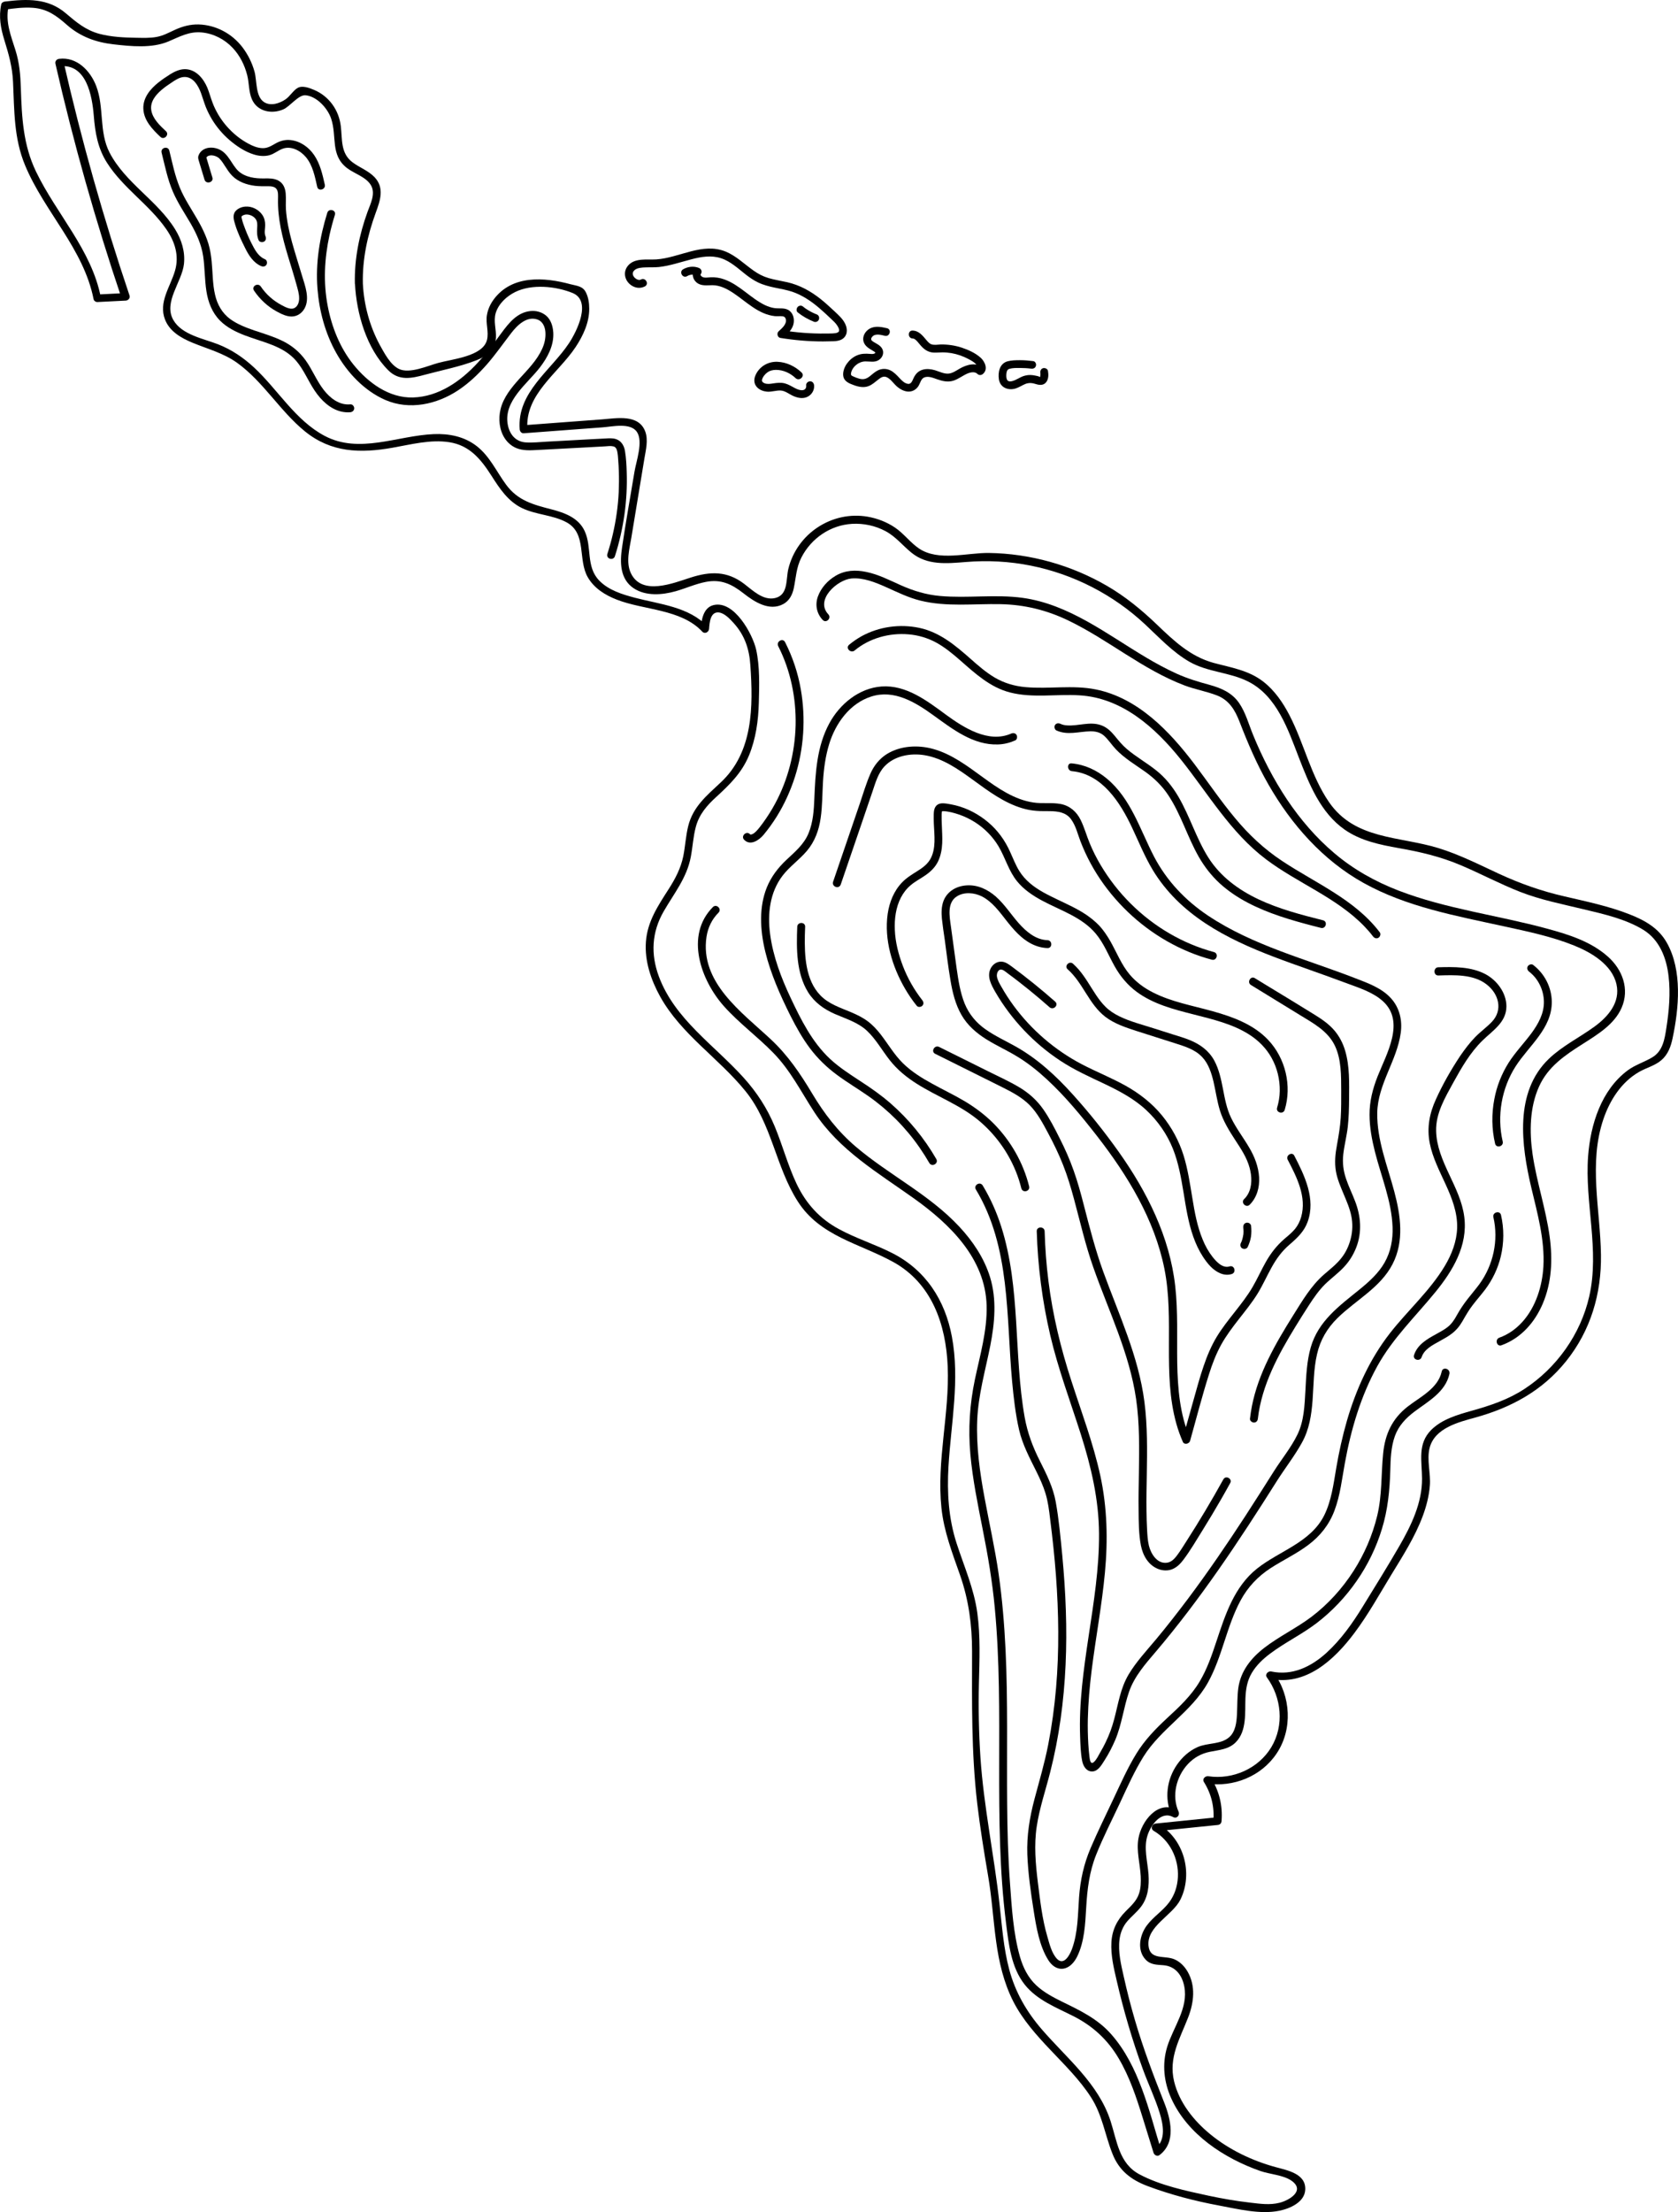 <?xml version="1.0" encoding="utf-8"?>
<!-- Generator: Adobe Illustrator 24.2.3, SVG Export Plug-In . SVG Version: 6.00 Build 0)  -->
<svg version="1.1" id="Layer_1" xmlns="http://www.w3.org/2000/svg" xmlns:xlink="http://www.w3.org/1999/xlink" x="0px" y="0px"
	 viewBox="0 0 1764.2 2324.5" style="enable-background:new 0 0 1764.2 2324.5;" xml:space="preserve">
<g>
	<g>
		<path d="M381.5,298.1c-0.6-25.7,4.8-50.7,13.6-74.7c4.7-12.7,9.2-26-1.2-37.1c-6.6-7-16-10.2-23.5-15.9
			c-12.5-9.6-10.4-23.9-12.1-37.9c-2-16.8-12.3-31.3-28-38c-5-2.1-12.2-4.9-17.2-2.2c-4.7,2.6-8.3,9-12.9,12.1
			c-6,4.1-15.1,7.3-22.1,3.2c-9.7-5.7-7.8-22.6-10.5-32.3c-2.6-9.4-7-18.2-12.9-25.9c-11-14.2-27.8-23.2-45.9-23.7
			c-8.8-0.2-16.9,2-24.8,5.6c-6.4,2.9-12.2,6.2-19.3,7.5c-7,1.3-14.1,1-21.2,0.9c-13-0.2-26.2-0.8-38.9-4.1
			C89.9,31.6,80.3,23.4,69,13.8C50.4-2,28.3-1.2,5.3,1.6c-1.7,0.2-3.6,1.1-4,3c-2.8,13-0.6,25,3.3,37.6C9.2,57,13,70.4,13.7,86
			c1.4,30.2,0.8,59.3,12.7,87.8c20.3,48.8,61.5,87.5,72,140.6c0.3,1.7,2.3,3.1,4,3c9.9-0.5,19.9-1,29.8-1.5c2.5-0.1,4.9-2.6,4-5.3
			c-27.3-80.9-50.5-163-69.5-246.2c-1.3,1.8-2.7,3.5-4,5.3c28.3-3.3,34.2,31.3,35.9,51.9c1.4,17.8,4.2,34.3,14,49.6
			c16.9,26.5,44.4,43.9,62.2,69.6c9.1,13.1,13.8,28,9.2,43.7c-4.9,16.9-17.6,33.1-10.5,51.3c4.9,12.6,17.1,19.5,29,24.4
			c16,6.6,32.4,10.8,46.7,21c27.7,19.9,45.1,50.7,71.4,72.1c27.6,22.4,58.2,23.2,92.1,17.2c19.4-3.4,39.9-8.9,59.7-5.8
			c21.4,3.3,33.3,18,44.3,35.2c8.6,13.5,17.5,27.1,32.5,34.2c14.8,7,32.1,7,46.5,14.8c21.6,11.8,11.5,39.3,22.4,57.9
			c6.7,11.5,18.2,18.6,30.3,23.3c28.8,11.3,67.6,9.7,90,33.7c2.6,2.8,6.8,0.5,7.1-2.9c0.5-6.4,1.2-18.1,10.1-17.3
			c6,0.5,12,7,15.8,11.2c11.6,12.8,16.4,27.3,17.5,44.2c3,43.4,3.1,91.3-31.1,123.2c-14.7,13.8-29.1,25.4-34.2,45.8
			c-2.6,10.4-3.1,21.2-5.2,31.7c-2.6,12.7-8.4,23.7-15.3,34.5c-11.2,17.5-22.5,34.2-24,55.5c-1.5,20.3,5.4,40.3,15.1,57.8
			c22.2,39.7,61.6,64.5,89.7,99.3c27.8,34.4,31.5,79.3,54.9,115.8c23.3,36.5,64.4,43.9,100,63.4c40.9,22.4,55.8,65.8,57.6,110.2
			c2,49.6-11.8,98.8-6.6,148.4c2.6,24.8,11.4,47.3,19.6,70.7c9.1,26.1,12.6,52.3,12.6,80c-0.1,53.6-0.8,106.3,5.4,159.7
			c3,25.4,7.1,50.7,11.4,75.9c4,22.9,5.3,46.1,8.5,69.2c3,21.9,8,43.5,18.1,63.3c9.8,19.1,24.2,35.2,38.9,50.7
			c15,15.9,30.8,31.3,42.7,49.8c12,18.6,14.6,39.2,22.6,59.4c7,17.8,19.6,27.5,37.3,34.1c24.1,9,49.4,15.6,74.7,20.3
			c19.8,3.7,43.4,9.6,63.4,5.5c11-2.2,26.7-8.9,27.3-22.2c0.8-16.9-19.1-20.3-31.3-23.7c-24.5-6.7-48.5-18.1-68.2-34.2
			c-17.6-14.3-33-33.5-38.4-55.9c-6-24.9,6.1-44.8,14.8-67.2c6-15.5,8.1-32.9-0.5-47.9c-3.2-5.6-7.9-10.5-13.9-13.1
			c-10.3-4.5-25.7,1.2-27.3-14.2c-2.1-20.5,25.1-31.8,33.5-48.5c6.8-13.6,7.8-29.9,3.6-44.5c-4.3-14.8-13.6-27.4-27-35.1
			c-0.7,2.6-1.4,5.2-2.1,7.7c21.6-2.2,43.1-4.4,64.7-6.6c2.4-0.2,4-1.7,4.1-4.2c1.3-16.3-2.5-31.5-11.1-45.4c-1.6,2-3.1,4.1-4.7,6.1
			c28.3,4.1,57.6-7.5,73.7-31.6c17.1-25.5,15-60.3-2.9-84.7c-1.6,2-3.1,4.1-4.7,6.1c38.1,8.2,68.3-19.8,89.5-48.2
			c14.4-19.2,26.1-40.4,38.6-60.9c12.2-20,25-39.9,33.2-62c3.8-10.2,6.5-20.8,7.4-31.7c1.1-13-3.5-27.2-0.2-39.9
			c5.4-20.7,30.3-26.9,48.2-31.8c37.8-10.5,70.4-28.2,95.3-59.2c25.8-32.2,37.2-70.8,36.6-111.8c-0.7-47.6-13.2-96.1,2.6-142.6
			c6.8-19.9,18.8-38.8,37.4-49.5c7.6-4.4,16.6-6.5,23.4-12.3c7-5.9,10.1-14.4,11.9-23.1c6.7-31.5,10.4-71.4-6.1-100.5
			c-8.7-15.4-23-23.4-39-29.7c-22.1-8.7-45.4-13.5-68.5-18.9c-24.1-5.5-46.5-13.4-69-23.8c-20.9-9.7-41.6-20.2-63.7-27
			c-41.3-12.6-87.5-8.7-114.8-48.1c-19.2-27.8-26.3-61.8-41.7-91.5c-6.9-13.3-15.5-25.9-27.4-35.2c-15.5-12.1-33.9-14.8-52.4-19.8
			c-24.4-6.7-41.8-23.2-59.6-40.3c-16.1-15.4-33.1-29.4-52.4-40.6c-37.5-21.8-80.7-34-124.2-34.6c-23.1-0.3-53,9.1-73.5-4.7
			c-9.3-6.3-16-15.8-25.4-22.1c-8.5-5.7-18.3-9.5-28.5-11.3c-37.6-6.5-74.5,17.7-83.5,55c-2.6,10.9,0.1,27.3-14,30.5
			c-12.6,2.8-23.4-8.1-32.5-15c-17.9-13.6-35.5-13.2-56.3-6.5c-18.2,5.8-51,19.3-62.6-4.4c-5.6-11.5-1.6-25.8,0.4-37.7
			c2.5-15,4.9-29.9,7.4-44.9c2.1-12.7,4.2-25.4,6.3-38.1c1.5-9,4.2-19.5,0.9-28.4c-6.9-18.5-29.8-14-45.2-12.8
			c-27.6,2.1-55.3,4.1-82.9,6.2c1.4,1.4,2.8,2.8,4.2,4.1c-2.8-36.6,32.6-58.9,50.7-86.3c7.9-11.9,14.4-25.9,14.3-40.4
			c0-5.7-0.9-11.9-3.5-17c-3.2-6.6-9.2-6.8-16.2-8.6c-27.6-7.5-61.4-9.9-80.6,15.8c-3.7,5-6.3,10.6-7.3,16.8
			c-1.4,8.7,2.2,17.4,0.1,25.9c-4.3,17.4-36.6,20.1-51.3,24.2c-11.3,3.1-30.1,11.7-41.3,6.3c-9.1-4.4-15.4-16.8-20.1-25.2
			C388.6,342.6,382.7,320.7,381.5,298.1c-0.3-5.3-8.6-5.3-8.3,0c1.6,31.3,12.1,68.1,34.9,90.9c11.3,11.4,24.4,8.7,38.6,4.8
			c18.1-4.9,37.3-8.5,54.7-15.4c10.8-4.3,19.3-11.3,20-23.5c0.5-8.9-2.8-17.2-0.2-26c3-9.8,11.5-17.6,20.4-22
			c17.5-8.7,42.7-6.2,60.4,1c20.3,8.3,4.6,40.1-3.8,52.8c-19.2,28.9-54.8,51.6-51.8,90.5c0.2,2.1,1.8,4.3,4.2,4.1
			c27.6-2.1,55.3-4.1,82.9-6.2c10-0.7,29.4-5.4,36.2,4.9c6.7,10.1-0.8,30.7-2.6,41.6c-4.4,26.6-9.2,53.1-13.1,79.8
			c-2.3,15.4-2.3,33,12.1,42.7c12.8,8.6,30.1,7.2,44.3,3.2c10.6-3,20.8-7.7,31.7-9.8c16.1-3.1,27.3,2.4,39.6,12
			c11.3,8.9,27.1,19.2,41.8,11.3c6.3-3.4,9.5-9.6,11-16.4c2.4-11.4,2.6-21.9,8.1-32.6c10.3-20.1,30.5-34,53.2-35.3
			c12.1-0.7,24.4,1.9,35.1,7.6c10.8,5.7,18.1,15.2,27.5,22.8c16.6,13.4,37,11.3,57,9.7c22.9-1.9,45.8-0.7,68.3,3.8
			c45,9,86.8,30.5,120.3,61.8c14.8,13.8,28.8,29,46.5,39.2c19.4,11.1,42.3,10.9,62,20.9c30,15.3,41.7,50.3,53,79.6
			c10.9,28,22.7,58,48.2,75.9c16.7,11.7,37,15.9,56.7,19.4c22.8,4,44.2,9,65.6,18.1c21,8.9,41.2,19.7,62.4,28
			c21.6,8.4,44.1,12.8,66.5,18.2c21,5,44.2,10.2,62.8,21.6c17.1,10.5,24.4,29.6,26.6,48.8c2.1,17.9,0.5,36.3-2.3,54.1
			c-1.8,11.8-3.7,24.5-14.8,31.1c-8.5,5.1-17.9,7.8-26,13.8c-27.7,20.7-39,56.8-41.5,90c-3.7,49.1,12.3,98.6,1.2,147.4
			c-9,39.7-34.3,75.2-68.3,97.4c-17.2,11.2-35.6,17.3-55.2,22.8c-14.9,4.2-31.4,8.9-42.7,20.2c-14.6,14.7-9.7,32.6-9.6,51.2
			c0.1,25.5-11.4,49.2-23.8,70.7c-12.3,21.3-25.4,42.3-38.3,63.3c-10.9,17.8-23.1,35.1-38.6,49.2c-16.1,14.5-35.8,24.1-57.8,19.4
			c-3.2-0.7-7,2.9-4.7,6.1c15.5,21.2,18.5,50.6,4.7,73.5c-13.5,22.4-40.5,34.3-66.1,30.5c-3.3-0.5-6.8,2.7-4.7,6.1
			c7.9,12.7,11.1,26.3,9.9,41.2c1.4-1.4,2.8-2.8,4.1-4.2c-21.6,2.2-43.1,4.4-64.7,6.6c-3.9,0.4-5.9,5.5-2.1,7.7
			c17,9.9,26.4,29.2,25.4,48.7c-0.5,9.5-3.4,18.6-9.1,26.3c-6.8,9.2-16.9,15.3-23.7,24.6c-7.3,9.9-10.5,25.7-1.2,35.6
			c5.3,5.7,11.9,5.4,19,6c12.5,1.1,19.4,10.5,21.7,22.2c4.5,22.9-11.6,42.8-18,63.7c-5.5,18.2-3.4,37,4.4,54.2
			c17.1,37.7,55.6,62.8,93.5,76.1c9.9,3.5,24.5,4.2,33.1,10.4c14.4,10.4-2.8,20.5-12.8,23c-10.2,2.6-20.4,1.1-30.7-0.1
			c-14.7-1.7-29.4-4.2-43.9-7.3c-24-5.2-50.8-10.8-72.6-22.4c-21.6-11.4-23.7-35.1-30.5-56.1c-12.8-39.5-45.9-65.8-72.1-96.1
			c-16.1-18.6-28-39.1-34.4-63c-6-22.4-7.6-45.6-10.2-68.6c-5.7-51.7-16.6-102.4-20.1-154.4c-1.7-25.9-2.2-51.9-1.6-77.9
			c0.6-24.7,1.7-49.4-1.7-74c-3.5-25.6-13.9-48.8-21.8-73.2c-8.5-26.3-10.1-53.3-8.5-80.7c2.7-45.5,12.1-90.8,3.6-136.3
			c-7.2-38.5-27.5-70-62.8-87.9c-18.3-9.3-38-15.4-56-25.2c-20.4-11-34.7-26.9-44.6-47.8c-9.1-19.3-14.6-40.1-22.8-59.9
			c-7.9-19.1-18.8-35.9-32.6-51.2c-31-34.5-72.5-61.4-89.3-106.6c-8.7-23.4-7.5-46.6,5.1-68.4c10.9-18.9,24.4-35.3,28.5-57.3
			c2-10.5,2.5-21.3,5.3-31.6c3.5-13,11.5-22.2,21.2-31.1c14.3-13.1,27-25.4,34.6-43.7c7.3-17.6,9.9-36.7,10.4-55.6
			c0.5-17.9,1.1-38.1-2.8-55.7c-3.7-16.4-23.2-52.2-44.9-46.8c-10.9,2.7-12.7,16-13.4,25.4c2.4-1,4.7-2,7.1-2.9
			c-19.3-20.7-50.2-23.4-76.1-30.2c-13.3-3.5-27.8-7.9-37.7-18.1c-14.2-14.7-7.4-34.9-15.3-52c-6.4-13.9-20.9-19.2-34.8-22.8
			c-19.3-5-35.6-9.2-47.9-26.1c-10-13.6-17.1-29.7-30.7-40.3c-13-10.2-29.2-13.4-45.4-12.7c-38,1.6-78.1,21.1-114.5,1.9
			c-30.9-16.3-49.3-48.7-74.3-71.9c-11.2-10.4-23.6-18.8-37.9-24.4c-15.4-6-37.9-9.9-46.9-25.4c-10.9-18.8,9-40,11.1-59
			c1.4-12.9-2.5-25.4-9.2-36.3c-18.7-30.4-52.4-48.8-69-80.7c-11.4-22-5.4-47.5-14.1-70.1c-6.2-16.1-20.4-30.7-38.8-28.5
			c-2.7,0.3-4.7,2.4-4,5.3c19,83.2,42.2,165.3,69.5,246.2c1.3-1.8,2.7-3.5,4-5.3c-9.9,0.5-19.9,1-29.8,1.5c1.3,1,2.7,2,4,3
			c-9.8-50.1-46.7-87.5-68.2-132.3c-13.5-28.1-14.9-56.8-15.9-87.5c-0.4-13.8-1.5-26.9-5.7-40.1c-4.7-15-10.7-29.4-7.3-45.4
			c-1.3,1-2.7,2-4,3C15,8.7,24.8,7.5,34.6,8.2c15.1,1.1,24.8,8.3,35.8,18c14.1,12.4,30.5,18.3,49.1,20.4c18.3,2.1,40.2,4.3,57.5-3
			c11.9-5,21.8-10.8,35.2-9.5c12.4,1.2,24,7.2,32.4,16.2c7.6,8,12.6,18.1,15.3,28.7c2.1,8.2,1.5,17.3,4.9,25.2
			c5.6,13,20.7,16,32.9,10.8c7.3-3.1,16-15.5,23.5-14.9c12.1,1.1,23.5,14,27,24.7c6.2,18.7-1.1,38,16.5,51.7
			c7.9,6.1,20.9,9.6,25.7,18.9c4.4,8.6-0.9,18.8-3.9,27c-8.8,24.2-14,49.7-13.4,75.6C373.4,303.4,381.6,303.5,381.5,298.1z"/>
	</g>
	<g>
		<path d="M870.9,645.6c-14.3-15.2,9.3-36.3,24.3-37.7c12.5-1.1,25.2,4.1,36.4,9.1c11.9,5.3,23.5,11.1,36.2,14.2
			c27.6,6.8,56.2,3.1,84.3,3.7c25.1,0.5,48.6,6.3,71.2,17.2c42.1,20.3,78.2,51.6,122.1,68.2c11.1,4.2,23,6.2,34.1,10.5
			c12.8,5,18.9,15.3,23.7,27.6c8.8,22.8,18.3,45,30.5,66.2c24.1,42,57.2,79.5,99.8,103.2c45.4,25.3,97.3,34.6,147.5,45.6
			c24.8,5.4,50.3,10.7,73.9,20.2c18.2,7.3,39.9,20.1,44.6,40.7c4.3,19.1-8.8,34.1-23.2,44.6c-15.7,11.4-33.5,20.1-47.7,33.6
			c-36.8,35.1-29.1,91.3-18.6,135.7c6.4,27,14.2,54.6,12.7,82.6c-1.2,20.7-7.9,42.4-21.9,58.1c-6.7,7.5-14.9,13.4-24.4,16.8
			c-5,1.8-2.8,9.8,2.2,8c20.5-7.4,35-24,43.4-43.7c9.5-22.4,10.5-46.4,7.3-70.2c-4-29.4-13.7-57.6-18-86.9
			c-3.4-23.5-3.1-49.3,6.9-71.3c9.4-20.7,27-32.6,45.6-44.4c15.5-9.9,33.4-20.5,41.1-38.1c8.6-19.7,0.9-40.3-14.5-53.9
			c-17.8-15.8-41-23.1-63.5-29.2c-51.9-14.2-106-20.7-156.5-40.1c-24.4-9.4-47.5-22.3-67.5-39.3c-19.2-16.2-35.7-35.5-49.7-56.3
			c-14.2-21.3-26-44.2-35.7-67.9c-4.6-11.2-7.9-23.7-14.8-33.7c-7.5-10.8-18.7-15.6-31-19c-11.9-3.2-23.4-6.7-34.7-11.8
			c-11-5-21.7-10.8-32.1-17c-20.9-12.4-41-26.3-62.3-38.1c-20.9-11.6-43.3-21.2-67.2-24.5c-28.9-4-58.1,0.6-87.1-2
			c-14.4-1.3-27.8-5.3-41-11.2c-11.9-5.3-23.8-11.5-36.7-14.1c-11.1-2.3-22-1.8-31.9,4c-8.4,4.9-15.5,12.7-18.8,21.9
			c-3.1,8.7-1.3,17.9,5.1,24.6C868.7,655.4,874.5,649.5,870.9,645.6L870.9,645.6z"/>
	</g>
	<g>
		<path d="M1515.8,1441.2c-3.9,18-22.7,26.7-36,37.1c-16.2,12.7-23.6,28.9-25.6,49.1c-2.2,22-1,43.6-6.2,65.3
			c-5,20.7-13.5,40.4-25,58.3c-11.8,18.4-26.8,34.9-44.2,48.1c-15.8,11.9-33.8,20.4-49.5,32.5c-14,10.8-24.9,24.4-27.4,42.4
			c-1.2,9.1-0.9,18.4-1.4,27.6c-0.4,8.3-1.5,18.2-8.2,24c-8.9,7.8-23.1,5.7-33.5,10.5c-8.6,3.9-15.7,10.3-21.1,18
			c-11,15.6-13.7,36.1-5.9,53.6c1.9-1.9,3.8-3.8,5.7-5.7c-20.2-10.9-37.5,12-40.6,30c-2.3,13,1.7,26.4,2.4,39.5
			c0.3,6.3,0.2,12.8-1.9,18.8c-2.6,7.5-8.3,12.6-13.7,18c-9.2,9.2-14.4,19.6-15.2,32.6c-0.8,13.7,2.5,27.4,5.6,40.7
			c7.2,31.3,16.3,62.2,27.3,92.4c5.6,15.5,12.9,30.5,17.8,46.3c3.6,11.7,7.1,28.5-4.4,37.1c2,0.8,4.1,1.7,6.1,2.5
			c-12.9-41.6-23.1-89-52.9-122.5c-14.2-16-32.5-24.7-51.4-33.9c-9.5-4.7-19.2-9.8-27-17.1c-8.7-8.1-13.9-18.6-17.2-29.9
			c-7.2-25.1-8.7-52.5-10.6-78.4c-2-27.2-2.7-54.5-2.9-81.8c-0.5-54.2,0.9-108.5-1.7-162.7c-1.3-26.7-3.5-53.4-7.3-79.9
			c-3.9-26.8-9.9-53.3-14.8-79.9c-5-26.8-8.8-54-7.7-81.3c1.1-26.8,8.6-52.4,13.8-78.6c4.6-23.7,6.9-48.3-0.3-71.8
			c-6.2-20.1-18.2-37.9-32.4-53.1c-31.6-33.9-73.9-54.3-108.9-84.1c-18.9-16.1-33.1-34.7-45.8-55.9c-12.5-20.9-25.5-40.1-43.4-56.8
			c-30.5-28.5-74.8-59.7-67.6-107.8c1.5-9.7,5.7-18.4,12.6-25.3c3.8-3.8-2.1-9.7-5.9-5.9c-29.7,29.9-12.6,77.1,11.7,104.3
			c15.9,17.8,35.3,31.9,51.9,49c18,18.4,29.2,41,43.1,62.3c26.1,39.9,66.7,63.5,104.7,90.6c37.8,27,75,63,76.4,112.5
			c0.7,26.4-6.9,52-12.3,77.6c-5.5,26.2-7.2,52.2-4.8,78.8c2.4,26.4,7.8,52.5,12.9,78.5c5.5,27.5,10.2,55.1,12.8,83.1
			c10.4,110-2.1,221.1,11.8,330.9c2.8,22.1,5.3,46.6,19.6,64.7c13.1,16.5,33.3,24.1,51.6,33.4c20.2,10.3,35.8,24.7,47.3,44.3
			c11.4,19.3,18.5,40.7,25.1,62c3.9,12.4,7.7,24.8,11.5,37.1c0.7,2.3,3.9,4.2,6.1,2.5c18-13.4,12-38,4.9-55.8
			c-11.3-28.4-22-56.8-30.6-86.2c-4.4-15-8.3-30.2-11.7-45.5c-2.9-12.7-6.1-26-4.5-39.1c0.9-7,3.5-13.7,8.1-19.1
			c4.6-5.4,10.3-9.8,14.6-15.5c7.4-9.8,8.6-22,7.8-33.9c-1-13.5-5.3-27.9-1-41.1c3.4-10.6,14.2-26,26.9-19.1c3.9,2.1,7.3-2,5.7-5.7
			c-7.5-16.7-2.4-37,9.9-50.1c6.3-6.7,14-11,23-12.8c9.9-2,20-2.5,27.4-10.2c11.6-11.9,9.4-31,10-46.2c0.4-9.4,1.8-18.3,6.7-26.5
			c4.8-8.1,11.8-14.7,19.3-20.3c15.7-11.8,33.6-20.3,49.2-32.3c16.1-12.4,30.2-27.3,41.8-44.1c11.6-16.7,20.6-35.2,26.5-54.6
			c6.2-20.2,8.2-40.5,8.8-61.5c0.3-12.1,0.7-24.5,4.8-36c3.9-10.9,11.4-18.8,20.5-25.7c14.5-10.9,32.7-20.6,36.9-39.8
			C1524.9,1438.2,1516.9,1436,1515.8,1441.2L1515.8,1441.2z"/>
	</g>
	<g>
		<path d="M782.4,882.5c6.4,6.7,15.6,0.5,20.3-5.1c5-6,9.6-12.4,13.8-19.1c8.2-13.1,14.6-27.3,19.3-42c9.4-29.6,11.5-61.5,6.1-92.1
			c-3-17.2-8.6-33.9-16.5-49.4c-2.4-4.8-9.6-0.6-7.2,4.2c13,25.6,18.9,54.4,18.3,83c-0.7,28.6-7.9,57.2-21.5,82.4
			c-3.8,7.1-8.1,13.8-12.8,20.3c-2.3,3.1-4.6,6.3-7.3,9c-1.2,1.2-2.5,2.3-4,2.9c-0.6,0.3-1.3,0.4-1.7,0.4c-0.4,0-0.4,0-0.8-0.5
			C784.5,872.8,778.6,878.7,782.4,882.5L782.4,882.5z"/>
	</g>
	<g>
		<path d="M898.5,683.6c15.6-13,36.5-18.7,56.6-17c10.1,0.8,20,3.7,28.9,8.5c9.1,4.9,17.1,11.5,24.9,18.3c16,14,31.9,28.9,53.1,34.3
			c23.9,6.1,48.6,1.5,72.9,3c44.8,2.6,79.7,33.9,106.5,67.3c28.8,36,52.2,76.7,89.5,104.9c33.1,25,73.7,40,103,70
			c3.4,3.5,6.7,7.2,9.6,11.1c1.4,1.8,3.6,2.7,5.7,1.5c1.8-1,2.8-3.9,1.5-5.7c-26.3-34.6-67.2-51.5-102.5-74.9
			c-19-12.5-35.3-27.8-49.8-45.3c-15.1-18.1-28.3-37.7-42.5-56.5c-26.2-34.6-59.5-69.7-103.9-78.6c-24.4-4.9-49.1-0.2-73.6-2.4
			c-11.6-1-22.7-4.2-32.8-10.2c-9.1-5.4-17.1-12.4-25-19.4c-16.1-14.2-32.5-28.1-54.1-32.7c-20.4-4.3-42.3-1.3-60.7,8.8
			c-4.6,2.6-9,5.6-13.1,9C888.6,681.1,894.5,686.9,898.5,683.6L898.5,683.6z"/>
	</g>
	<g>
		<path d="M1512.2,1025.1c16.9-0.5,36.9-1.5,50.9,9.5c12.7,9.9,17.2,26.7,5.5,39.1c-5.5,5.8-12,10.4-17.6,16.1
			c-5.9,6.1-11.1,13-15.9,20c-9.5,14.3-18.3,29.7-25.4,45.4c-6.8,14.8-9.7,30-6.5,46.2c3,15.2,10.3,29.2,16.7,43.2
			c6.6,14.4,12.5,29.5,12.1,45.6c-0.4,14.4-5.7,28-13,40.2c-15.7,26.2-39.1,46.8-57.8,70.8c-21.1,27.1-35.4,58.7-45,91.5
			c-4.8,16.6-8.5,33.5-11.4,50.5c-2.8,16.5-5,33.9-12.5,49.1c-14.3,28.7-47,37.3-70.7,56.1c-24,19.1-33.4,48.5-42.7,76.5
			c-4.8,14.5-9.8,29.1-17.7,42.3c-8.8,14.8-21.4,26.6-33.9,38.1c-12.4,11.5-23.7,23.1-32.6,37.6c-9.1,14.8-16.2,30.8-23.6,46.5
			c-8.2,17.5-16.9,35-24.5,52.8c-7.1,16.7-10.8,33.5-12.1,51.5c-1.3,18.2-1.1,37-7.4,54.3c-2.1,5.8-8.3,18.1-15.7,10.6
			c-5.7-5.9-8.1-16.1-10.3-23.7c-5.4-18.4-7.5-37.6-9.9-56.5c-2.4-19.6-4.2-39.5-1.2-59.1c2.9-19.3,9.3-37.9,14.1-56.8
			c4.7-18.4,8.3-37.1,11-56c5.3-37.8,6.8-76,5.5-114.2c-0.6-19.5-2-38.9-3.8-58.3c-1.8-18.5-3.5-37.3-6.8-55.6
			c-2.7-15.3-9.7-29.2-16.6-42.9c-7.6-15-13.1-29.6-16.1-46.2c-11.7-66.2-4-135.5-24.6-200.2c-4.8-15.1-11.3-29.7-19.5-43.3
			c-2.8-4.6-9.9-0.4-7.2,4.2c36.5,60.4,31.9,133.9,38.1,201.6c1.6,17,3.5,34.2,7.3,50.8c3.6,15.7,11.2,29.8,18.3,44.1
			c3.6,7.3,7,14.7,9.4,22.5c2.8,9,3.9,18.2,5,27.5c2.5,19.6,4.6,39.3,6.1,59.1c2.9,39.4,3.5,79,0.1,118.4
			c-1.7,19.9-4.4,39.7-8.2,59.2c-3.8,19.5-9.4,38.4-14.5,57.5c-5.1,19.2-8.2,38.4-7.5,58.2c0.8,19.8,3.6,39.6,6.7,59.1
			c2.7,17.2,6,37,15.4,51.9c3.5,5.5,8.9,9.9,15.8,8.9c6.7-1,11.5-6.8,14.4-12.5c7.8-15.8,8.6-34.5,9.6-51.8
			c1.1-19.3,3.3-37.5,10.5-55.5c7.4-18.6,16.7-36.6,25.2-54.8c7.6-16.3,15-32.9,24.5-48.2c18.5-29.6,50.6-47.1,67.7-77.7
			c15.2-27.3,19.6-59.1,34.5-86.6c7.6-14,18.1-25.1,31.5-33.8c13-8.4,27.1-15,39.5-24.3c12.7-9.5,22-21.3,27.6-36.1
			c6.1-16.1,7.9-33.4,11-50.2c6.4-35.2,16.7-70.2,34.1-101.7c16.2-29.3,39.9-51.9,60.8-77.5c18.4-22.5,34.5-49,30.6-79.3
			c-4-31.8-28.8-57.9-29.6-90.2c-0.5-18.7,9.5-35.3,18.2-51.2c8.6-15.6,17.6-31.2,30.4-43.8c10.7-10.5,25.2-19.1,25.3-35.9
			c0.1-14.1-9.8-27.4-21.9-33.9c-15.3-8.1-33.2-7.8-50-7.3C1506.9,1016.9,1506.9,1025.2,1512.2,1025.1L1512.2,1025.1z"/>
	</g>
	<g>
		<path d="M984.4,1218c-12.7-22-29.1-42-48.3-58.7c-9.9-8.6-20.6-16.1-31.6-23.2c-11.1-7.3-22.4-14.5-32.1-23.6
			c-18.7-17.6-30.4-41.1-41.2-64c-9.9-21-18.4-43.4-21.5-66.6c-2.9-21.4-0.4-44.1,13.1-61.7c7.4-9.7,17.7-16.7,25.6-26.1
			c8.3-9.8,12.6-21.7,14.4-34.3c1.9-12.8,1.7-25.8,2.5-38.7c0.8-13.3,2.6-26.6,6.5-39.3c6.7-21.7,21.6-42.6,44.1-49.8
			c24.2-7.8,46.5,6,65.5,19.7c20,14.4,41.9,31.6,68,30.6c6.3-0.2,12.2-1.7,17.9-4.2c2.1-0.9,2.5-3.9,1.5-5.7
			c-1.2-2.1-3.6-2.4-5.7-1.5c-24,10.5-50.2-6.4-68.9-20.1c-19.6-14.4-41.5-31.2-67.3-29.4c-23.7,1.7-44,18.4-55,38.8
			c-13.1,24.2-14.6,51.8-15.7,78.7c-0.5,12.4-1.3,25.1-6.1,36.7c-4.8,11.7-14.3,19.6-23.3,28c-8.8,8.3-16,17.7-20.6,29
			c-4.1,10.2-5.9,21.3-6,32.3c-0.2,23.8,6.8,47.3,15.6,69.2c4.6,11.4,9.9,22.6,15.4,33.6c6,11.8,12.5,23.5,20.5,34.1
			c8.1,10.7,17.5,19.8,28.2,27.7c10.8,8,22.3,14.8,33.3,22.5c20.9,14.7,39.2,33.1,53.7,54.1c3.6,5.2,7,10.6,10.2,16.1
			C979.9,1226.8,987.1,1222.6,984.4,1218L984.4,1218z"/>
	</g>
	<g>
		<path d="M1127,810.4c31.7,2.9,50.8,33,63.1,59.1c7.1,15,13.3,30.5,21.9,44.8c6.8,11.3,15.2,21.8,24.5,31.1
			c38.1,37.9,90.9,56.2,140.5,73.8c12.8,4.6,25.7,9.1,38.4,13.9c13.1,4.9,27.9,9.4,38.5,19c23.9,21.6,3.7,55.6-5.6,79.2
			c-5.1,13-8.5,26.2-8.4,40.2c0,13.2,2.5,26.3,5.7,39c6.6,26,17.5,51.8,18.5,78.9c0.5,13-1.9,26-8.4,37.4
			c-6.5,11.4-16.5,20.3-26.6,28.5c-21.2,17.2-43,32.9-51,60.5c-4.2,14.6-4.8,30-5.6,45.1c-0.9,15.8-1.4,32.4-8.5,46.8
			c-6.7,13.7-16.5,25.5-24.6,38.3c-9.9,15.7-19.9,31.4-30,47c-19.4,29.8-39.4,59.1-60.7,87.5c-10.7,14.2-21.6,28.2-33,41.9
			c-10.1,12.1-21.1,23.8-29.2,37.4c-8.6,14.6-10.8,30.8-15.1,46.9c-2.2,8.4-5.2,16.5-9,24.3c-1.6,3.4-3.4,6.6-5.3,9.9
			c-1.9,3.3-4.2,8.4-7.2,10.9c-3.6,3-4.1-3.1-4.5-5.8c-0.6-4.5-0.9-9-1.2-13.5c-0.5-8.6-0.7-17.3-0.5-26c0.4-17.1,1.9-34.1,4-51
			c4.3-34.4,10.8-68.6,14-103.1c3.2-34.2,2.4-68.2-4.9-101.9c-7.4-33.8-19.7-66.3-30.3-99.1c-11.2-34.3-19.7-69.3-24.2-105.1
			c-2.2-17.4-3.5-34.9-4-52.4c-0.2-5.3-8.5-5.3-8.3,0c1.1,36.8,5.8,73.4,14.2,109.3c8.3,35.4,21.1,69.4,32.1,103.9
			c10.9,34.2,19,68.8,19.2,104.8c0.2,36.2-5.6,72.1-11,107.8c-5.2,34.8-10.2,69.9-8.9,105.1c0.3,8.4,0.5,17.1,2.1,25.4
			c0.9,4.9,3.7,10.5,9.2,11.3c7.1,1,11.2-6.7,14.4-11.7c4.4-6.8,8.1-14.1,11.3-21.5c6.9-16.4,8.7-33.9,14.5-50.6
			c5.6-16.1,17.1-29.1,28-41.9c23.3-27.4,44.9-56.1,65.5-85.5c21.5-30.7,41.9-62.3,61.9-94c8.6-13.6,18.8-26.5,26.5-40.6
			c7.6-13.9,9.8-28.6,11-44.2c1.2-16.2,1-32.6,4.7-48.5c3.4-14.9,10.7-27.3,21.6-38c19.2-18.8,45.1-31.9,57.8-56.6
			c12.4-24,8.5-51.2,1.8-76.3c-7.2-27.1-18.4-54.3-17.9-82.8c0.6-30.1,20.7-54.6,24.7-83.9c1.8-13.2-1.2-26.4-10.3-36.4
			c-9.7-10.7-24-15.8-37.2-20.9c-52.1-20.3-108.1-34.5-155.1-65.9c-23.8-15.9-43.4-36.5-56.7-61.9c-14.8-28.4-24.2-60.9-49.7-82.1
			c-10.7-8.9-23.1-14.7-37-16C1121.6,801.6,1121.7,809.9,1127,810.4L1127,810.4z"/>
	</g>
	<g>
		<path d="M1082,1246.7c-6.2-24.9-19.4-48-37.5-66.2c-9.1-9.1-19.4-16.8-30.5-23.4c-11-6.5-22.6-12-33.8-18.2
			c-11-6-21.8-12.7-30.8-21.5c-9.2-9-15.6-20.2-23.5-30.4c-4-5.1-8.3-9.8-13.5-13.7c-5.3-4-11.3-6.9-17.4-9.5
			c-11.3-4.8-23.5-8.6-32.3-17.6c-16-16.4-16.9-42.1-16.5-63.6c0.1-2.9,0.2-5.8,0.3-8.7c0.2-5.3-8.1-5.3-8.3,0
			c-0.9,22.9-1.1,48.6,11.4,68.8c6.7,10.7,16.6,17.8,28,22.8c11.7,5.1,24.4,8.8,34,17.8c9.4,8.9,15.7,20.4,23.7,30.6
			c7.9,10.1,17.8,18.2,28.6,25c21.5,13.6,45.9,22.4,65.5,38.9c19.3,16.2,34,37.9,41.8,61.9c1,3,1.8,6,2.6,9.1
			C1075.3,1254.1,1083.3,1251.9,1082,1246.7L1082,1246.7z"/>
	</g>
	<g>
		<path d="M884,929.3c7.5-21.8,14.9-43.6,22.4-65.5c3.6-10.7,7.3-21.3,10.9-32c3.1-9.1,5.8-19.1,12.5-26.3
			c10.5-11.3,27.5-14.3,42.2-11.9c19.2,3.2,35.6,14.8,51,26c16.1,11.7,32.3,23.9,51.6,29.7c4.9,1.5,9.9,2.4,15,2.8
			c4.7,0.4,9.3,0.2,14,0.3c8.4,0.1,17,1.1,22.4,8.4c5.1,6.9,7,15.6,10,23.4c3.1,8,6.7,15.9,10.8,23.4c8.2,15.1,18.4,29.1,30.1,41.7
			c23.3,25.1,52.7,44.6,85.2,55.6c4,1.3,8,2.6,12,3.6c5.2,1.4,7.4-6.6,2.2-8c-33.1-8.9-63.3-26.8-87.6-51
			c-12.2-12.1-22.8-25.8-31.6-40.6c-4.3-7.2-8.1-14.8-11.3-22.5c-3.4-8.1-5.7-16.8-9.6-24.7c-4.2-8.6-11.3-14.9-20.9-16.8
			c-9.6-1.8-19.3-0.1-28.9-1.6c-19.9-3-37-14.8-52.9-26.4c-16.3-11.8-32.8-24.5-52.6-29.9c-15.8-4.4-34.3-3.4-48.5,5.4
			c-7.9,5-13.6,12.2-17.3,20.7c-4.5,10.3-7.7,21.3-11.3,31.9c-7.5,21.8-14.9,43.6-22.4,65.5c-1.9,5.5-3.7,10.9-5.6,16.4
			c-0.7,2.1,0.8,4.5,2.9,5.1C881.2,932.9,883.3,931.5,884,929.3L884,929.3z"/>
	</g>
	<g>
		<path d="M1315.2,1035.1c17.1,10.5,34.1,20.9,51.2,31.4c14.2,8.7,29.8,16.9,37.2,32.7c6.7,14.3,6.4,31.1,6.5,46.5
			c0,9.6,0.1,19.3-0.5,28.9c-0.6,9.6-2.2,18.9-3.9,28.3c-1.8,9.4-2.8,18.8-1.1,28.3c1.5,8.3,4.9,16,8.1,23.7
			c3.2,7.6,6.5,15.2,8.1,23.3c1.5,7.6,1.3,15.6-0.6,23.1c-1.8,7.5-5.1,14.7-9.9,20.7c-5.3,6.8-12.2,12-18.6,17.6
			c-13.5,11.9-22.5,27.4-32,42.5c-18.6,29.7-36.7,60.9-43.5,95.7c-0.8,4.3-1.5,8.6-2,13c-0.3,2.2,2.1,4.1,4.2,4.1
			c2.5,0,3.9-1.9,4.1-4.2c4.1-35.2,21.4-67.1,39.7-96.9c4.7-7.6,9.4-15.2,14.3-22.7c4.9-7.5,10-14.9,16.4-21.3
			c6.4-6.3,13.7-11.5,19.9-18.1c5.8-6.1,10.2-13.2,13.2-21c6.1-15.9,4.8-32.7-1.3-48.4c-3-7.9-6.8-15.5-9.5-23.6
			c-2.9-8.5-3.9-16.8-2.9-25.7c1.1-9.6,3.6-19.1,4.7-28.7c1.1-9.7,1.3-19.5,1.4-29.3c0.1-16.8,0.7-34.4-4.1-50.7
			c-2.3-7.9-6.1-15.3-11.5-21.6c-5.6-6.5-12.7-11.4-19.9-15.9c-16.8-10.5-33.8-20.7-50.7-31c-4.3-2.6-8.6-5.3-12.9-7.9
			C1314.9,1025.1,1310.7,1032.3,1315.2,1035.1L1315.2,1035.1z"/>
	</g>
	<g>
		<path d="M1286.2,1554.6c-12.3,22.2-25.3,44-39,65.3c-3.1,4.9-6.2,9.9-9.7,14.6c-2.6,3.5-6,7.1-10.5,7.7c-10.4,1.5-17-9.4-19.1-18
			c-1.3-5.5-1.6-11.2-1.9-16.8c-0.4-6.5-0.5-13-0.6-19.6c-0.2-12.7,0.1-25.4,0.3-38.2c0.4-25.5,0.8-51.2-2.5-76.5
			c-6.2-48-26.9-91.7-43.3-136.8c-8.3-22.9-14.3-46.3-20.4-69.9c-3.1-12.1-6.4-24.2-10.6-36c-4.1-11.7-9.1-23-14.7-34
			c-5.2-10.4-10.6-21-17.3-30.6c-6.7-9.6-15.1-17.1-25.1-23.1c-10.4-6.2-21.6-11.3-32.5-16.7c-11.5-5.7-23-11.5-34.6-17.2
			c-5.8-2.9-11.5-5.7-17.3-8.6c-4.8-2.4-9,4.8-4.2,7.2c23.6,11.7,47.1,23.4,70.7,35.2c10.2,5.1,20.6,10.6,28.7,18.8
			c8.2,8.4,13.8,19,19.3,29.3c5.8,10.8,11.2,21.9,15.7,33.3c4.7,11.8,8.3,23.9,11.6,36.1c6.5,24.1,12,48.3,20.3,71.8
			c16.1,45.8,38,90.1,45,138.5c3.7,25.6,3.3,51.7,2.9,77.5c-0.2,13.1-0.5,26.2-0.3,39.2c0.1,12.2,0.1,24.9,2.4,36.9
			c2.1,10.7,7.8,20.7,18.2,24.8c4.6,1.8,9.9,2.1,14.6,0.3c5-2,8.7-5.7,11.9-10c7.4-9.8,13.7-20.7,20.2-31.1
			c6.8-10.9,13.4-22,19.8-33.1c3.1-5.4,6.2-10.9,9.2-16.4C1296,1554.1,1288.8,1549.9,1286.2,1554.6L1286.2,1554.6z"/>
	</g>
	<g>
		<path d="M969.7,1051.1c-8.5-10.8-15.5-23.1-20.4-35.9c-4.6-12.1-8-25-8.5-38c-0.5-11.5,1-23.6,6.4-34c2.6-5,6-9.4,10.3-13
			c4.8-4.1,10.5-6.9,15.6-10.5c5.5-3.8,10.3-8.5,13.2-14.6c2.8-5.9,4-12.4,4.3-18.9c0.3-6.4-0.2-12.9-0.4-19.3
			c-0.1-3.3-0.3-6.5-0.2-9.8c0-1.2,0-2.5,0.2-3.6c0.1-0.5,0.2-0.9,0.5-1.3c-0.4,0.6-0.4,0.2,0.7,0.2c5.8,0.1,11.9,1.9,17.3,3.7
			c5.7,2,11.2,4.7,16.3,7.9c10.1,6.4,18.8,15.2,24.9,25.5c7.1,12,10.6,25.8,19.5,36.7c7,8.6,16.5,15,26.2,20.2
			c19.4,10.4,42.1,17.4,56.6,34.9c8.5,10.2,13.3,22.8,19.8,34.3c5.9,10.5,13.4,19.5,23.1,26.7c17.3,12.8,38.9,18.4,59.4,23.6
			c20.5,5.3,41.8,10.1,59.7,21.8c9.3,6.1,17.2,14.1,22.6,23.8c6,10.7,8.9,22.9,8.7,35.1c-0.1,6-1.1,11.8-2.8,17.5
			c-1.5,5.1,6.5,7.3,8,2.2c7.7-25.3,0.8-54.3-17.4-73.5c-15.4-16.3-37.1-24.2-58.2-30.1c-21.1-5.9-43.3-9.8-62.8-19.7
			c-9.3-4.7-17.7-10.8-24.5-18.8c-8.7-10.3-13.7-23.2-20.3-34.9c-3.4-5.9-7.2-11.7-11.9-16.7c-4-4.2-8.6-7.9-13.4-11.2
			c-9.6-6.5-20.2-11.2-30.6-16.2c-10-4.8-20.3-9.8-28.8-17.1c-4.4-3.8-8.2-8-11.2-12.9c-3.9-6.3-6.5-13.3-9.6-20
			c-5.4-12.1-13.1-22.8-23.3-31.3c-9.9-8.3-21.6-14.5-34.1-17.6c-3.3-0.8-6.6-1.4-9.9-1.9c-3.5-0.4-7.1-0.6-9.9,1.9
			c-2.6,2.4-3,6.1-3.1,9.4c-0.1,3.3,0,6.5,0.1,9.8c0.5,12.2,2.6,26.4-3.8,37.5c-3.2,5.5-8.4,9.2-13.7,12.5
			c-5.6,3.5-11.3,7-15.9,11.8c-8.6,8.9-13.3,20.8-15.1,32.9c-3.9,27.1,4.7,55.6,18.3,78.9c3.6,6.2,7.7,12.2,12.2,17.8
			c1.4,1.8,4.4,1.5,5.9,0C971.4,1055.2,971.1,1052.9,969.7,1051.1L969.7,1051.1z"/>
	</g>
	<g>
		<path d="M1353.9,1218.8c9.5,18.2,20.1,39,14.1,60.1c-1.3,4.5-3.4,8.8-6.4,12.5c-3.3,4-7.4,7.3-11.3,10.6
			c-7.9,6.8-14.1,14.8-19.3,23.9c-5,8.8-9.1,18.1-14.2,26.8c-5.4,9.2-12,17.6-18.6,26c-6.6,8.4-13.3,16.8-18.9,26
			c-5.8,9.6-10.2,20.1-13.8,30.7c-4.2,12.1-7.4,24.4-10.9,36.7c-3.7,13.3-7.4,26.6-11.2,39.9c2.5-0.3,5.1-0.7,7.6-1
			c-10.6-24.8-12.8-52-13.3-78.6c-0.4-26.9,0.9-54-2.1-80.8c-5.8-51.8-29.6-99.2-59.5-141.3c-15-21.1-31.2-41.4-48.6-60.6
			c-17.5-19.4-37-37.3-59.9-50.1c-10.5-5.9-21.5-10.9-31.3-17.8c-9.9-6.9-17.5-16-22.1-27.2c-4.7-11.7-6.6-24.4-8.4-36.8
			c-2.1-14.9-4.1-29.7-6.1-44.6c-1.4-10.2-4.1-24.4,6.1-31.1c7.7-5.1,18.8-4.1,26.7,0c10.8,5.6,18.3,16,25.6,25.3
			c7.4,9.4,15.5,18.9,26.3,24.4c5.3,2.7,10.9,4.3,16.9,4.5c5.3,0.2,5.3-8.1,0-8.3c-12.5-0.4-22.5-9.1-30.4-18
			c-8.1-9.2-14.7-19.7-24-27.9c-8.5-7.4-18.9-12.4-30.4-11.7c-10.6,0.6-20.3,5.9-24.4,16c-2.4,6.1-2.4,12.8-1.8,19.2
			c0.8,7.4,1.9,14.7,3,22.1c1.9,14.2,3.6,28.4,6,42.5c2.1,12.7,5.2,25.4,11.7,36.6c6.2,10.7,15.5,18.8,25.9,25.3
			c10.7,6.7,22.2,11.8,32.9,18.4c11.2,6.8,21.4,15,31,23.9c19.5,18,36.5,38.8,52.8,59.7c32,41.2,60.2,87.4,70.6,139.1
			c10.8,53.7-2.3,109.9,12.6,163c1.8,6.5,4.1,12.8,6.8,19c1.5,3.4,6.7,2.1,7.6-1c6.5-23.2,12.5-46.7,19.8-69.7
			c3.4-10.9,7.5-21.6,13-31.6c5.3-9.5,11.9-18.2,18.6-26.8c6.8-8.7,13.8-17.3,19.6-26.7c5.4-8.8,9.6-18.3,14.6-27.3
			c5.1-9.3,11-17.4,19.1-24.3c8-6.9,15.2-13.6,18.9-23.8c8.7-24-3.1-48.5-14-69.5C1358.6,1209.9,1351.4,1214.1,1353.9,1218.8
			L1353.9,1218.8z"/>
	</g>
	<g>
		<path d="M1122.5,1018.6c16.2,14.3,22.3,36.7,39.7,50c9.6,7.3,21.3,11.1,32.6,14.8c13.2,4.2,26.4,8.4,39.6,12.6
			c10.6,3.4,21.9,6.6,29.7,15c6.6,7.1,9.6,16.7,11.8,25.9c2.3,10,3.7,20.3,6.7,30.1c3.5,11.2,9.6,21.1,16,30.9
			c6,9.2,12.3,18.5,15.2,29.3c2.4,8.9,2.9,19.3-1.7,27.6c-1.1,2-2.4,3.7-4.1,5.3c-3.8,3.8,2.1,9.6,5.9,5.9
			c7.6-7.6,10.5-18.3,9.9-28.8c-0.7-11.2-4.7-21.6-10.4-31.2c-6.1-10.5-13.7-20.2-19-31.2c-4.7-9.6-6.6-20.1-8.6-30.5
			c-2-10.2-4.2-20.7-9.2-29.9c-5.7-10.4-14.9-17-25.7-21.4c-5.8-2.4-11.9-4.1-17.9-6c-6.7-2.1-13.4-4.3-20.1-6.4
			c-12.2-3.9-25-7.1-36.5-12.8c-5.2-2.6-10-5.7-14.1-9.8c-3.8-3.7-6.9-7.9-9.9-12.3c-6.1-9.1-11.3-18.8-18.5-27.1
			c-1.8-2-3.7-4-5.7-5.8C1124.4,1009.2,1118.5,1015.1,1122.5,1018.6L1122.5,1018.6z"/>
	</g>
	<g>
		<path d="M1292.8,1330.8c-7.3,2.3-13.8-4.7-17.9-9.9c-4.3-5.5-7.8-11.7-10.4-18.2c-5.8-13.9-8.5-28.9-10.9-43.7
			c-2.5-15-4.7-30.2-9.2-44.7c-4.8-15.4-12.5-29.6-22.7-42.1c-10.5-12.8-23.6-23-38-31.1c-15.2-8.5-31.4-14.9-46.7-22.9
			c-27.9-14.7-52.5-35.8-71.2-61.2c-4.7-6.4-9-13-12.9-19.9c-2-3.5-4.3-7.2-4.8-11.2c-0.2-2.4,0.6-5.9,3.3-6.9c2.8-1,6.7,3,8.9,4.5
			c3.7,2.7,7.4,5.5,11.1,8.4c7.4,5.7,14.6,11.6,21.7,17.6c3.5,3,7,6,10.4,9c4,3.5,9.9-2.3,5.9-5.9c-14.7-13-30-25.3-45.8-37
			c-3.6-2.6-7.4-5.5-12.2-5c-4.2,0.4-7.8,3.2-9.8,7c-4.4,8.6,0.7,17.6,5,25.1c16.8,28.8,40.3,53.6,68.2,72
			c14.7,9.7,30.7,16.9,46.6,24.4c15.7,7.5,31.2,15.7,44,27.7c12,11.3,21.7,25.2,27.8,40.5c5.9,14.8,8.6,30.6,11.2,46.2
			c2.5,15.4,4.9,31.1,10.1,45.9c2.6,7.4,5.9,14.6,10.2,21.2c4.6,7,10.3,14.2,18.3,17.5c3.9,1.6,8.1,2,12.1,0.7
			C1300.1,1337.2,1297.9,1329.2,1292.8,1330.8L1292.8,1330.8z"/>
	</g>
	<g>
		<path d="M1307.2,1290.1c-0.2-1.1,0,0.4,0,0.6c0,0.3,0.1,0.7,0.1,1c0,0.8,0.1,1.6,0.1,2.4c0,0.8,0,1.6-0.1,2.4c0,0.3-0.1,0.7-0.1,1
			c-0.1,0.5-0.1,0.5,0-0.1c0,0.2-0.1,0.3-0.1,0.5c-0.2,1.5-0.6,3-1,4.5c-0.2,0.8-0.5,1.5-0.8,2.3c0,0.1-0.4,1.2-0.1,0.3
			c-0.2,0.4-0.4,0.8-0.6,1.2c-0.9,2-0.6,4.6,1.5,5.7c1.9,1,4.7,0.6,5.7-1.5c1.6-3.4,2.8-6.9,3.4-10.6c0.6-4,0.6-7.9,0.1-11.9
			c-0.1-1-1.1-2-1.9-2.5c-0.9-0.5-2.2-0.7-3.2-0.4c-1,0.3-2,0.9-2.5,1.9C1307.1,1288,1307.1,1289,1307.2,1290.1L1307.2,1290.1z"/>
	</g>
	<g>
		<path d="M1110.7,767.6c11.6,5.3,23.4,1.2,35.5,0.9c5.4-0.1,10.5,1,14.6,4.7c4.7,4.2,8,9.6,12.4,14.2c8.9,9.4,20.2,16.1,30.7,23.5
			c9.8,7,18.1,15.1,24.7,25.2c13.2,20.1,19.9,43.6,31.8,64.4c5.9,10.3,13.3,19.8,22.1,27.9c8.8,8,18.8,14.7,29.3,20.2
			c21.5,11.3,45,18.2,68.4,24.3c2.9,0.7,5.7,1.5,8.6,2.2c5.2,1.3,7.4-6.7,2.2-8c-23.1-5.8-46.4-11.9-68-22.1
			c-21.1-10-40.1-24-52.7-44c-12.7-20.2-19.4-43.4-31.5-64c-6.1-10.4-13.7-19.9-23.2-27.4c-10-8-21.3-14.3-31-22.6
			c-4.8-4.1-8.6-8.8-12.6-13.7c-4.1-5-8.7-9.4-15-11.4c-11.5-3.8-23.3,1.2-35,0.4c-2.4-0.1-4.9-0.6-7.2-1.7c-2-0.9-4.5-0.6-5.7,1.5
			C1108.2,763.7,1108.7,766.7,1110.7,767.6L1110.7,767.6z"/>
	</g>
	<g>
		<path d="M1607.8,1021.2c9.5,7.3,15.2,19.3,15.4,31.2c0.3,12.5-5.9,23.6-13.1,33.4c-7.8,10.5-17,20-24,31
			c-7.3,11.6-12.5,24.7-15,38.2c-3,15.5-2.8,31.5,0.8,46.8c1.2,5.2,9.2,3,8-2.2c-6.3-26.9-1.2-56,13.7-79.2
			c13.9-21.6,38.2-39.7,37.9-67.8c-0.2-15.2-7.6-29.4-19.6-38.6c-1.8-1.4-4.6-0.3-5.7,1.5C1605.1,1017.7,1606,1019.8,1607.8,1021.2
			L1607.8,1021.2z"/>
	</g>
	<g>
		<path d="M1570.1,1279.1c5.6,24.4-0.1,50.4-14.8,70.5c-3.9,5.3-8.3,10.3-12.3,15.5c-4.2,5.4-8,11-11.3,17
			c-2.6,4.8-5.6,9.3-9.9,12.6c-3.7,2.9-8,5.1-12.1,7.4c-9.5,5.2-19.4,10.9-23,21.8c-1.7,5.1,6.3,7.3,8,2.2
			c2.7-8.2,11.4-12.6,19-16.8c4.3-2.4,8.6-4.7,12.5-7.7c4.8-3.6,8.4-8,11.4-13.2c3.4-5.9,6.6-11.6,10.8-17c4.2-5.5,8.8-10.7,13-16.2
			c7.8-10.4,13.5-22.3,16.5-34.9c3.4-14.3,3.5-29.2,0.2-43.5C1576.9,1271.7,1568.9,1273.9,1570.1,1279.1L1570.1,1279.1z"/>
	</g>
	<g>
		<path d="M646.5,584.5c9.1-28.4,13.4-58.4,12.4-88.2c-0.2-7.4-0.6-14.9-1.8-22.3c-1.1-7-5.2-12.3-12.4-13.2
			c-3.3-0.4-6.6-0.1-9.9,0.1c-4,0.2-8,0.4-12,0.6c-7.9,0.4-15.7,0.8-23.6,1.3c-8,0.4-16,0.9-24,1.3c-7.5,0.4-15.2,1.3-22.6,0.8
			c-10.8-0.8-17-8.8-18.8-18.9c-4.4-24.7,20.3-42.4,33.7-59.7c8.1-10.5,15-23.2,14.2-36.9c-0.4-6.4-2.4-13.3-7.4-17.6
			c-4.7-4-10.9-5.6-16.9-4.9c-13.8,1.6-22.4,12.5-30.1,22.9c-8,11-16.2,21.8-25.4,31.8c-17.7,19.1-40.8,35.3-67.7,36.1
			c-25.4,0.7-47.4-15.7-62.7-34.7c-14.2-17.7-22.8-39.5-27-61.7c-4.7-24.6-3.4-49.7,1.9-74.1c1.6-7.2,3.5-14.4,5.7-21.4
			c1.6-5.1-6.4-7.3-8-2.2c-8,25.8-12.5,52.9-10.3,80c1.9,23.4,8.1,46.6,19.6,67.1c11.6,20.8,29.5,39.9,51.7,49.6
			c25.4,11,54.1,4.7,76.5-10.1c11.5-7.6,21.6-17.3,30.7-27.7c9-10.4,16.8-21.6,25.2-32.5c6.3-8.2,16.6-18.5,28.1-14
			c5.1,2,7.4,7.6,7.8,12.7c0.5,6.2-0.8,12.3-3.4,17.9c-5.5,12.1-14.9,21.5-23.7,31.2c-8.4,9.3-17,19.7-20,32.1
			c-2.5,10.2-1.4,22,4.5,30.9c3,4.5,7.1,8,12.1,10.1c6.9,2.8,14.4,2.4,21.6,2c15.7-0.8,31.4-1.7,47.2-2.5c8-0.4,16-0.9,24-1.3
			c3-0.2,6.3-0.7,9.2,0c2.6,0.7,3.4,2.7,4,5.1c0.7,3.2,0.9,6.6,1.1,9.8c0.3,3.6,0.5,7.2,0.6,10.9c0.3,7.4,0.2,14.8-0.1,22.2
			c-0.7,14.8-2.8,29.5-6.1,43.9c-1.6,7.1-3.6,14.1-5.8,21C636.9,587.4,644.9,589.5,646.5,584.5L646.5,584.5z"/>
	</g>
	<g>
		<path d="M169.9,160.4c3.5,13.9,6.2,27.9,11.9,41.1c5,11.6,12.1,22.2,18.5,33.1c6.3,10.9,11.4,22.1,13.3,34.6
			c1.8,12.1,1.5,24.5,3.4,36.7c1.8,11.6,6,22.7,14.4,31.1c7.2,7.2,16.5,11.8,25.9,15.4c18.6,7.2,40.3,10.8,54,26.7
			c8.1,9.4,12.7,21.3,19.6,31.5c6.6,9.9,16.3,19.4,28.3,22c3,0.6,6.1,0.9,9.1,0.6c2.2-0.2,4.1-1.8,4.1-4.2c0-2.1-1.9-4.4-4.2-4.1
			c-11.5,1.1-21.1-6.5-27.8-15.1c-7.5-9.6-12-21.3-19.1-31.2c-6.5-9-14.8-15.8-24.8-20.6c-9.2-4.4-19.1-7.4-28.7-10.6
			c-9-3.1-18.1-6.5-25.9-12.2c-8.4-6.2-13.5-15.3-15.8-25.5c-2.7-11.6-2.4-23.6-3.6-35.3c-0.6-6.2-1.6-12.4-3.4-18.4
			c-1.8-5.9-4.3-11.7-7.1-17.2c-5.7-11.2-12.9-21.5-18.7-32.6c-6.4-12-9.8-24.8-12.9-38c-0.8-3.3-1.6-6.7-2.4-10
			C176.6,153,168.6,155.2,169.9,160.4L169.9,160.4z"/>
	</g>
	<g>
		<path d="M174.5,137.9c-6.4-6-14.2-13.2-15.5-22.4c-1.2-8.6,4.6-15.6,10.7-20.9c3.4-2.9,7.1-5.5,10.8-7.9c3.9-2.6,8.4-5.7,13.3-5.8
			c9.3-0.3,14.7,9.2,17.5,16.8c1.8,4.9,3.2,10,5.1,14.8c1.8,4.5,4,8.8,6.5,13c4.9,8.1,11.2,15.5,18.4,21.7
			c7.5,6.4,16.3,12.3,25.8,15.2c5.2,1.6,10.9,2.1,16.2,0.7c5-1.4,8.9-4.9,13.6-6.7c9-3.5,18.9,1.8,24.7,8.7
			c7.2,8.6,9.5,20.5,11.9,31.2c1.1,5.2,9.1,3,8-2.2c-2.4-10.7-4.9-21.9-11.2-31.1c-5.7-8.4-14.6-14.7-24.8-15.8
			c-5.4-0.6-10.6,0.7-15.3,3.3c-4.7,2.6-8.7,5.4-14.3,5.2c-5.3-0.2-10.3-2.3-14.9-4.8c-4.2-2.3-8.2-4.9-11.9-7.9
			c-7.7-6.2-14.3-13.7-19.4-22.2c-2.4-4.1-4.6-8.4-6.2-12.8c-2-5.2-3.4-10.6-5.5-15.8c-4.1-9.7-12-19.4-23.5-19.5
			c-5.7,0-11,2.5-15.8,5.5c-4.3,2.7-8.5,5.6-12.4,8.7c-8.4,6.7-16.1,16-15.6,27.4c0.5,12.3,9.6,21.7,18,29.6
			C172.5,147.5,178.4,141.6,174.5,137.9L174.5,137.9z"/>
	</g>
	<g>
		<path d="M223.3,186.6c-2.2-7.4-4.5-14.9-6.7-22.3c0,0.7,0,1.5,0,2.2c0.5-1.8,2-2.8,3.9-3.1c3-0.5,5.7,0.3,8.2,1.7
			c2.8,1.6,5.4,5.6,7.3,8.6c2.5,3.8,4.9,7.8,8.2,11.1c6.4,6.4,15.2,9.4,24.1,10.5c4.3,0.5,8.5,0.4,12.7,0.4c3.2,0,7.6,0,9.7,2.9
			c2.1,2.9,1.6,7.3,1.6,10.7c-0.1,5,0.1,10,0.6,15c1,10.2,3.1,20.3,5.7,30.2c2.6,9.9,5.7,19.7,8.7,29.5c1.5,5,3,10,4.4,15.1
			c1.3,4.8,2.9,9.7,2.8,14.7c0,3.8-1.5,8.5-5.4,10.1c-4.1,1.7-9.5-1.4-13.1-3.3c-8.7-4.6-16.3-11.3-21.8-19.5
			c-3-4.4-10.1-0.3-7.2,4.2c6.1,9.1,14.2,16.7,23.9,22c4.8,2.6,10.3,5.4,15.9,5.3c5.7-0.1,10.5-3.4,13.3-8.3
			c5.9-10.5,0.7-23.8-2.5-34.4c-3.5-11.8-7.3-23.5-10.6-35.4c-3.1-11.4-5.6-22.9-6.4-34.7c-0.3-5.4,0.2-10.8-0.2-16.2
			c-0.4-5.5-2.4-10.9-7.5-13.7c-4.6-2.6-10-2.5-15.1-2.4c-4.8,0.1-9.6-0.2-14.3-1.3c-4.6-1.1-9.2-3.1-12.7-6.3
			c-3.8-3.5-6.2-8-9.1-12.2c-3.1-4.6-6.7-8.9-11.9-11c-4.2-1.7-9.3-2.2-13.6-0.6c-2.1,0.8-4,2-5.5,3.8c-0.8,1-1.4,2.1-1.9,3.3
			c-0.7,1.8-0.5,3.2,0,5c2.1,6.9,4.2,13.8,6.3,20.8C216.8,193.9,224.8,191.7,223.3,186.6L223.3,186.6z"/>
	</g>
	<g>
		<path d="M278.7,272.5c-5.7-2.4-9.2-7.3-12.1-12.7c-3.4-6.2-6.4-12.8-8.9-19.4c-1.4-3.6-2.8-7.4-3.6-11.2c-0.3-1.3-0.4-1.8,0.7-2.5
			c0.9-0.6,2.1-1,3.1-1.2c4-0.6,8.9,1.5,11.1,5c1.7,2.6,1.6,5.7,1.4,8.9c-0.3,4.6-0.3,8.7,1.5,13c0.9,2.1,3.9,2.5,5.7,1.5
			c2.1-1.2,2.4-3.6,1.5-5.7c-1.5-3.5-0.3-8-0.3-11.6c0-3.9-0.8-7.7-3.1-10.9c-3.9-5.6-10.8-9.1-17.7-8.6c-3.8,0.3-7.8,1.8-10.4,4.8
			c-3.4,4.1-1.8,9.3-0.4,13.9c2.6,8.6,6.5,16.8,10.5,24.8c3.7,7.6,8.7,15.5,16.8,19c2.1,0.9,4.4,0.6,5.7-1.5
			C281.2,276.4,280.8,273.4,278.7,272.5L278.7,272.5z"/>
	</g>
	<g>
		<path d="M673.9,293.7c-1.1,0.6-2.1,0.6-3.6,0.1c-1.2-0.4-2.8-1.6-3.6-2.6c-2.1-2.7-2-5.4,0.9-7.7c2.6-2,7.1-2.4,10.8-2.5
			c4.8-0.2,9.6,0.1,14.4-0.4c11.7-1.3,22.8-5.2,34.1-8.1c10.2-2.7,21-4.5,31.3-1.1c10,3.3,17.9,10.9,26,17.2c4,3.1,8.2,6,12.8,8.2
			c5.6,2.7,11.6,4.2,17.7,5.5c6,1.2,12.1,2.3,18,4.2c5.1,1.7,10,4.1,14.6,6.9c9.9,6,18.4,14,26.7,21.9c2.1,2,4.3,3.9,5.9,6.3
			c1.1,1.7,2.6,3.9,2.3,6c-0.2,1.5-2.1,2.2-3.8,2.5c-3.5,0.5-7.1,0.3-10.6,0.4c-15.1,0.2-30.2-1-45.1-3.4c0.6,2.3,1.2,4.6,1.8,6.9
			c4.1-3.7,8.6-8,9.8-13.7c1-4.8-0.1-10.4-4.1-13.6c-4.6-3.7-10.3-2.2-15.7-2.9c-3.2-0.4-7.2-1.7-10.3-3.2
			c-15.2-7.4-26.5-21.2-42.7-27c-4.6-1.7-9.5-2.4-14.3-2.2c-2.7,0.1-6.6,1-9.1-0.6c-0.6-0.4-1.1-1-1.4-1.5c0,0.1-0.4-1.4-0.2-0.8
			c0.1,0.3,0.3-0.4,0-0.1c2.2-2.5,1.1-5.8-1.8-6.9c-5.4-2.1-11.5-1.4-16.5,1.5c-4.6,2.7-0.4,9.9,4.2,7.2c3.2-1.9,6.6-2,10.1-0.7
			c-0.6-2.3-1.2-4.6-1.8-6.9c-3.8,4.3-2.7,10.6,1.6,14.2c4.8,4.1,11.1,2.9,16.9,2.9c7.7,0.1,14.7,3.6,21.3,7.9
			c14,9.2,26.5,22.6,44,24.6c2.8,0.3,5.7-0.2,8.5,0.2c1.9,0.3,2.8,1.4,3.2,3.1c1.1,5.2-4.1,9.5-7.6,12.7c-2.2,2-1.2,6.4,1.8,6.9
			c14.8,2.4,29.8,3.7,44.9,3.7c3.6,0,7.3-0.1,10.9-0.2c3-0.1,6.2-0.5,8.9-2c6-3.5,6.3-10.4,3.6-16.1c-2.6-5.6-7.5-9.7-11.9-13.9
			c-4.6-4.3-9.3-8.6-14.2-12.5c-10.4-8.2-21.8-14.5-34.8-17.5c-6.6-1.5-13.3-2.5-19.8-4.4c-5.8-1.7-10.9-4.4-15.8-7.9
			c-9.7-6.8-18.1-15.3-29.2-19.9c-24.5-10-48.7,6.6-73,8.2c-9.6,0.6-22.3-1.8-29.5,6.3c-3.8,4.3-4.5,9.9-2,15
			c2.2,4.5,6.9,7.9,11.9,8.5c2.7,0.3,5.2-0.2,7.6-1.4C682.8,298.4,678.6,291.2,673.9,293.7L673.9,293.7z"/>
	</g>
	<g>
		<path d="M838.7,328.3c5.3,4.2,11,7.4,17.3,9.9c0.9,0.4,2.4,0.1,3.2-0.4c0.9-0.5,1.7-1.5,1.9-2.5c0.2-1.1,0.2-2.3-0.4-3.2
			c-0.6-1-1.4-1.5-2.5-1.9c-0.3-0.1-0.7-0.3-1-0.4c-0.4-0.2-0.3-0.1,0.2,0.1c-0.2-0.1-0.3-0.1-0.5-0.2c-0.7-0.3-1.3-0.6-2-0.9
			c-1.3-0.6-2.5-1.3-3.8-2s-2.4-1.5-3.6-2.2c-0.6-0.4-1.2-0.8-1.8-1.3c-0.3-0.2-0.6-0.4-0.9-0.7c-0.1-0.1-0.3-0.2-0.4-0.3
			c0.5,0.4,0.5,0.4,0.2,0.1c-0.9-0.7-1.7-1.2-2.9-1.2c-1,0-2.2,0.5-2.9,1.2C837.3,323.9,836.9,326.9,838.7,328.3L838.7,328.3z"/>
	</g>
	<g>
		<path d="M932.5,344.9c-5.3-1.2-11-2.4-16.3-0.4c-4.2,1.6-7.7,5.4-8.5,9.9c-0.8,4.6,1.4,8.4,5.1,11.1c1.3,1,2.7,1.8,4.1,2.6
			c0.7,0.4,1.4,0.8,2.1,1.3c0.4,0.2,0.6,0.4,1.2,1c0,0,0.1,0.1,0.1,0.1c-0.3-0.3-0.3-0.3,0,0.1c0-0.1-0.1-0.2-0.1-0.3
			c0.1,0.5,0.1,0.5,0.1,0c-0.4,0.6,0.6-0.1-0.2,0.7c-1.3,1.3-3.6,1-5.2,0.9c-5-0.4-9.4-0.4-14,1.6c-4.2,1.8-7.7,4.8-10.4,8.5
			c-2.7,3.7-4.8,9.1-3.8,13.8c1.2,5.4,6.6,7.3,11.2,9c4.9,1.8,10.4,2.9,15.4,0.9c4-1.6,6.9-4.4,10.3-7c2.6-2.1,5.4-3.8,8.7-2.3
			c3.5,1.6,6.1,5.1,8.7,7.8c3.3,3.5,7.7,6.5,12.6,7.2c5.1,0.7,9.6-1.7,12.2-6c1.7-2.8,2.5-7.1,5.6-8.6c4.3-2,9.7,0.3,13.7,1.7
			c5.7,2,11.5,3.4,17.4,1.5c5.2-1.7,9.5-5.2,14.5-7.4c3.2-1.4,7.9-2.4,10.6,0.3c1.7,1.7,4.2,1.5,5.9,0c5.7-4.9,2-13-2.6-17.1
			c-5.5-4.9-12.9-8.2-19.8-10.5c-7-2.3-14.6-3.4-22-3.3c-3.1,0.1-6.9,0.9-9.9-0.2c-2.2-0.8-3.6-2.6-5.2-4.4c-4-4.7-7.8-9.8-14.5-10
			c-5.3-0.2-5.3,8.1,0,8.3c1.3,0,2.4,0.7,3.7,1.9c1.6,1.5,2.9,3.3,4.3,4.9c3.7,4.4,7.8,7.6,13.8,8c3.2,0.2,6.4-0.2,9.6-0.2
			c3.2,0,6.3,0.3,9.4,0.8c6.3,1.1,12.3,3.2,17.9,6.2c2.8,1.5,5.9,3.1,8,5.5c0.8,0.9,1.4,1.9,1.8,3c0.1,0.4,0.2,0.6,0.1,0.8
			c0.1-0.3-0.2,0.1-0.5,0.4c2,0,3.9,0,5.9,0c-6.9-7-17.3-3.8-24.7,0.5c-3.5,2-7.1,4.6-11.3,5.1c-4.9,0.5-9.8-2.1-14.4-3.5
			c-4.1-1.2-8.7-1.8-12.9-0.6c-4.4,1.2-7.4,4.2-9.4,8.2c-1.3,2.5-2.4,7-5.9,6.7c-3.8-0.3-6.9-3.6-9.4-6.3c-2.8-3-5.8-6.2-9.6-8
			c-4.2-1.9-8.7-1.9-12.9,0.1c-3.3,1.6-6,4.3-8.9,6.5c-3.3,2.5-6.4,3.4-10.5,2.3c-2.2-0.6-4.4-1.4-6.5-2.4c-1.7-0.8-2.6-1.1-2.4-3.1
			c0.5-3.6,2.8-6.9,5.6-9.1c2.6-2.2,6-3.5,9.4-3.6c4.9-0.1,9.8,1.4,14.3-1.5c4.1-2.6,5.9-7.9,3.3-12.2c-2-3.3-5.6-4.8-8.7-6.7
			c-1.2-0.7-2.2-1.4-2.6-2.4c-0.4-1,0.3-2.3,1.2-3.3c3.2-3.5,9.3-1.7,13.2-0.8C935.5,354.1,937.8,346.1,932.5,344.9L932.5,344.9z"/>
	</g>
	<g>
		<path d="M1086.4,379.5c-4.6-0.6-9.3-1-14-1c-4.3,0-9,0.1-13.1,1.2c-8.3,2.3-10.2,11.3-9.1,18.9c1.3,8.5,9.3,11.9,17.1,9.8
			c3.8-1.1,7.1-3.4,10.7-4.9c3.7-1.5,7.4-1.1,11.1,0.1c4.2,1.4,8.8,1.5,11.4-2.8c2-3.3,1.9-7.3,1.3-11c-0.3-2.2-3.1-3.4-5.1-2.9
			c-2.4,0.7-3.2,2.9-2.9,5.1c0.2,1.3,0,3.4-0.4,4.4c0,0,0.3-0.5,0,0c-0.3,0.4,0-0.1,0.1-0.1c0.4,0.1-0.6-0.3-0.4-0.2
			c-1.2-0.8-3.3-1.1-4.7-1.4c-3.3-0.7-6.7-0.9-10.1-0.1c-3.1,0.6-5.9,2.2-8.6,3.6c-2.6,1.4-9.3,4.8-11.1,0.5c-0.8-2-0.7-4.7-0.4-6.8
			c0.3-2.1,1-3.7,3.1-4.3c3.4-1,7.4-0.9,10.9-0.9c3.9,0,7.9,0.2,11.8,0.7c2.2,0.3,4.5-0.5,5.1-2.9
			C1089.8,382.7,1088.6,379.8,1086.4,379.5L1086.4,379.5z"/>
	</g>
	<g>
		<path d="M842.7,391.4c-6.8-6.5-15.8-10.8-25.3-11.2c-9.8-0.4-18.9,4.8-23,13.9c-2,4.4-1.9,9.1,1.4,12.7c2.7,3,6.7,4.4,10.6,4.8
			c4.9,0.4,9.7-1.5,14.5-1.2c4.5,0.3,8.3,3.4,12.2,5.3c4.6,2.2,10,3.6,14.9,1.7c5-1.9,8.5-7.1,7.9-12.6c-0.3-2.2-1.7-4.1-4.2-4.1
			c-2,0-4.4,1.9-4.1,4.2c0.3,2.5-0.8,4.7-3.5,5.1c-2.9,0.4-5.9-0.9-8.4-2.2c-3.4-1.8-6.8-3.9-10.5-4.9c-4.1-1.1-8.2-0.6-12.3,0
			c-3.1,0.5-6.3,1-9.2-0.2c-1.9-0.8-2.9-1.9-2.5-3.7c0.6-2.8,3.1-5.8,5.4-7.5c2.6-2,5.9-2.8,9.1-2.8c7.8-0.1,15.4,3.5,20.9,8.8
			C840.7,401,846.6,395.1,842.7,391.4L842.7,391.4z"/>
	</g>
</g>
</svg>
